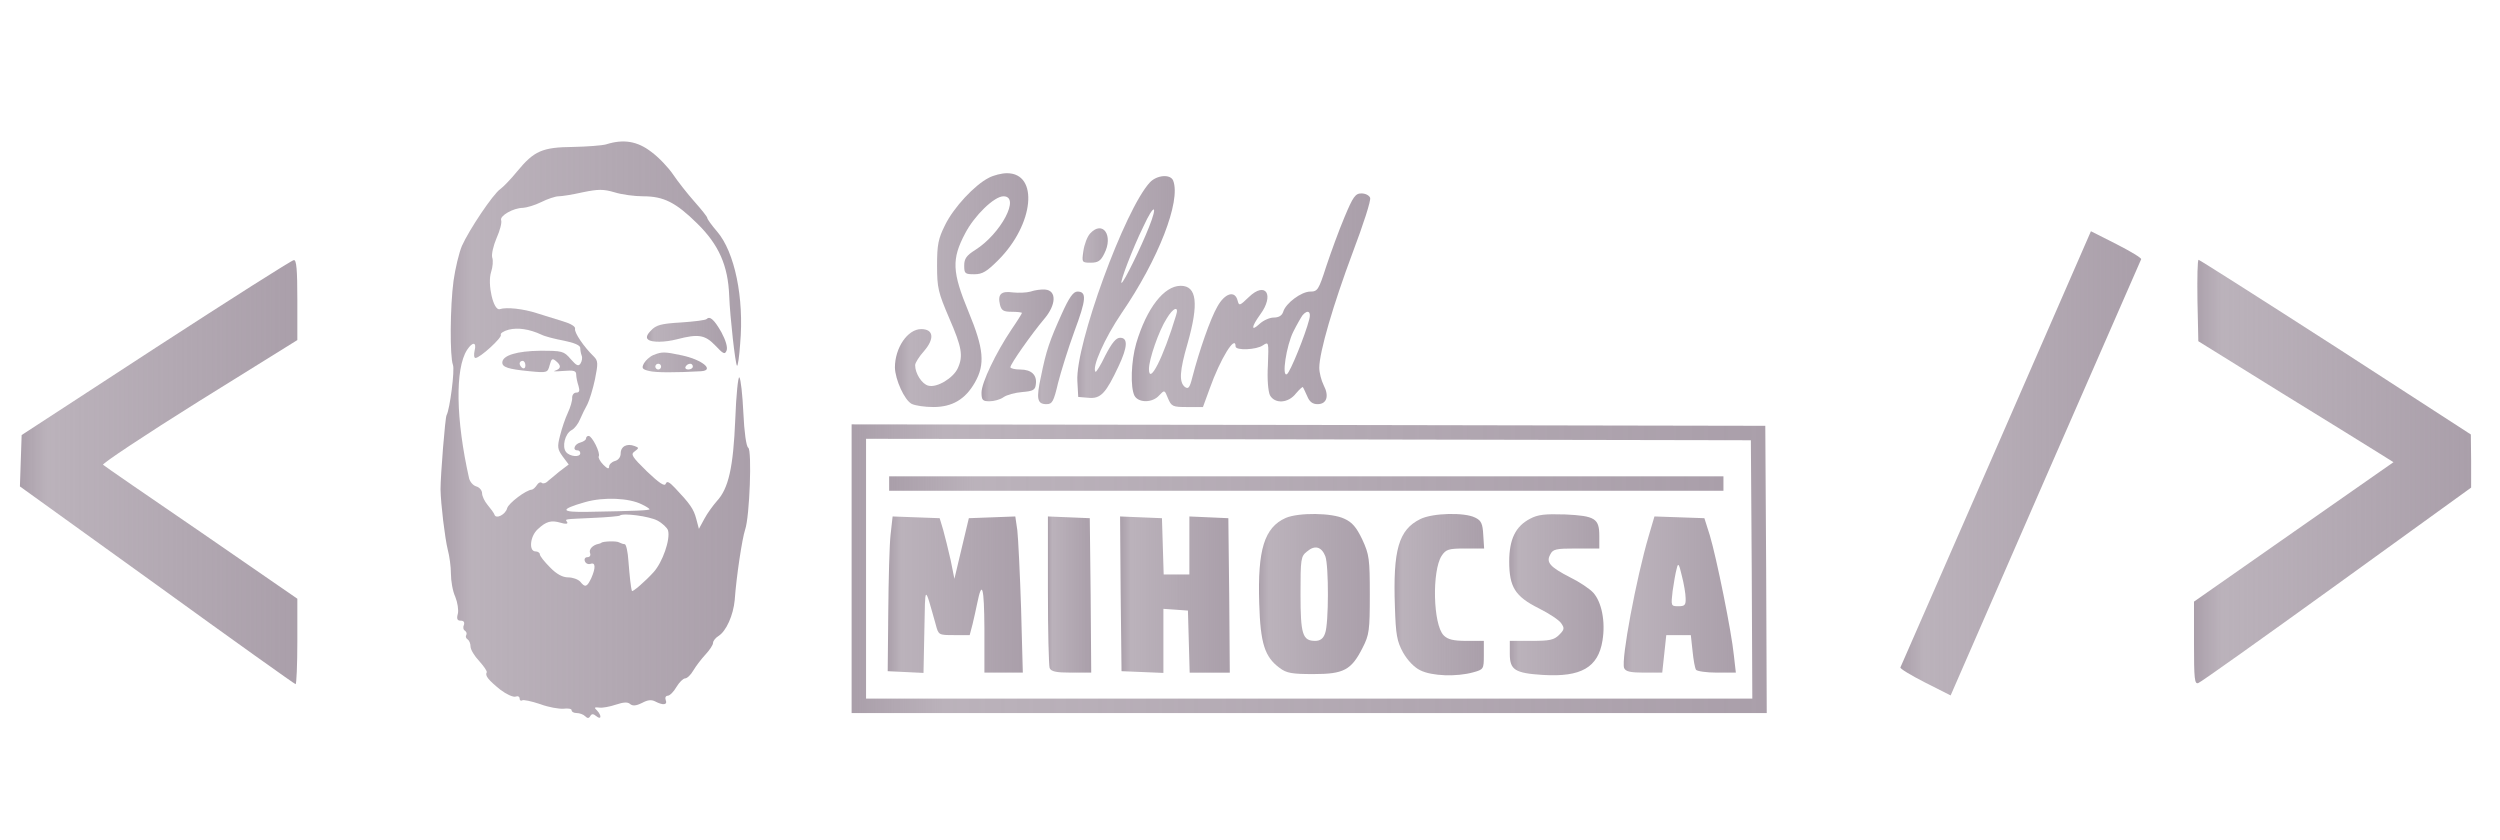 <?xml version="1.0" standalone="no"?>
<!DOCTYPE svg PUBLIC "-//W3C//DTD SVG 20010904//EN"
 "http://www.w3.org/TR/2001/REC-SVG-20010904/DTD/svg10.dtd">
<svg version="1.0" xmlns="http://www.w3.org/2000/svg"
 width="866pt" height="291pt" viewBox="0 0 866 291"
 preserveAspectRatio="xMidYMid meet">

  <defs>
    <linearGradient id="Gradient1">
    <stop offset="0%" stop-color="#AA9FAA"/>
    <stop offset="10%" stop-color="#AA9FAA" stop-opacity=".8"/>
    <stop offset="100%" stop-color="#AA9FAA"/>
  </linearGradient>
  </defs>

<g transform="translate(0,291) scale(0.1,-0.1)"
fill="url(#Gradient1)" stroke="none">
<path d="M2100 2410 c-14 -4 -66 -8 -115 -9 -107 -1 -135 -14 -193 -84 -21
-26 -48 -54 -59 -62 -25 -17 -108 -141 -133 -197 -10 -24 -23 -78 -29 -121
-12 -89 -13 -262 -2 -291 7 -17 -11 -155 -22 -174 -5 -8 -21 -209 -21 -257 1
-52 15 -168 25 -209 6 -22 11 -59 11 -83 0 -25 6 -61 15 -80 8 -20 12 -46 9
-59 -5 -18 -2 -24 10 -24 10 0 14 -5 11 -15 -4 -8 -2 -17 4 -20 5 -4 7 -10 4
-15 -3 -5 -1 -11 5 -15 5 -3 10 -14 10 -25 0 -10 13 -32 30 -50 16 -18 28 -35
26 -39 -7 -11 6 -27 47 -60 21 -16 45 -27 53 -24 8 3 14 0 14 -7 0 -6 4 -9 9
-6 4 3 32 -3 62 -13 29 -11 65 -17 81 -16 15 2 28 0 28 -5 0 -6 8 -10 18 -10
10 0 23 -5 29 -11 8 -8 13 -8 18 1 5 8 10 8 21 -1 17 -14 19 2 2 20 -11 10 -9
12 7 10 11 -2 37 3 58 10 27 9 42 10 50 2 9 -7 21 -6 41 4 20 11 33 12 46 5
27 -14 43 -12 36 5 -3 8 0 15 7 15 7 0 21 14 30 30 10 17 24 30 30 30 7 0 20
12 29 28 9 15 28 40 42 55 14 15 26 33 26 40 0 7 9 18 19 24 27 17 51 72 56
124 6 84 26 214 36 244 16 45 24 276 11 284 -7 4 -14 54 -17 121 -3 63 -9 118
-14 123 -4 4 -11 -61 -14 -145 -7 -167 -23 -240 -64 -284 -13 -15 -33 -42 -43
-61 l-19 -35 -9 34 c-9 35 -22 53 -74 108 -20 21 -28 25 -32 14 -4 -10 -23 3
-65 43 -52 51 -57 59 -43 69 16 12 16 13 0 19 -26 10 -48 -1 -48 -26 0 -12 -8
-23 -20 -26 -11 -3 -20 -12 -20 -19 0 -10 -6 -8 -20 6 -12 12 -18 25 -16 29 7
11 -23 71 -35 71 -5 0 -9 -4 -9 -9 0 -5 -9 -11 -20 -14 -20 -5 -28 -27 -10
-27 6 0 10 -4 10 -10 0 -15 -36 -12 -49 4 -15 18 -4 64 19 76 10 5 23 22 29
37 7 16 18 39 26 53 7 14 19 53 26 86 11 55 11 64 -4 79 -35 34 -68 83 -65 96
2 8 -15 18 -42 26 -25 8 -65 20 -90 28 -46 15 -105 22 -129 14 -22 -6 -43 87
-30 128 6 18 8 41 4 51 -3 11 4 41 15 67 12 27 19 54 16 62 -6 15 42 43 76 43
13 1 41 9 63 20 22 11 49 20 60 20 11 0 49 6 84 14 54 11 71 11 109 0 25 -8
70 -14 100 -14 71 0 113 -21 188 -95 74 -73 106 -145 110 -250 3 -76 21 -235
27 -242 3 -2 8 33 11 77 14 158 -19 317 -80 388 -19 22 -34 43 -34 47 0 4 -20
29 -44 56 -24 27 -57 69 -74 94 -16 24 -50 60 -76 79 -48 37 -96 45 -156 26z
m-225 -659 c11 -6 46 -15 78 -21 35 -7 57 -16 57 -25 0 -7 2 -19 5 -27 3 -7 1
-19 -4 -27 -7 -11 -14 -8 -34 15 -24 28 -29 29 -106 29 -80 -1 -131 -16 -131
-41 0 -16 21 -23 95 -30 61 -6 62 -5 69 21 6 22 9 25 21 15 20 -16 19 -27 -2
-34 -10 -3 2 -3 27 -1 38 3 46 1 46 -13 0 -9 4 -27 8 -39 5 -17 3 -23 -8 -23
-8 0 -14 -8 -14 -17 1 -10 -6 -34 -15 -53 -9 -19 -21 -55 -27 -79 -10 -39 -9
-47 9 -72 l21 -28 -33 -25 c-17 -15 -37 -30 -43 -36 -7 -5 -15 -6 -18 -2 -4 3
-11 0 -16 -8 -5 -8 -13 -15 -17 -16 -21 -1 -81 -47 -86 -64 -6 -23 -39 -39
-44 -23 -2 6 -13 21 -24 34 -10 12 -19 30 -19 40 0 10 -9 21 -20 24 -11 3 -22
16 -25 28 -46 204 -49 380 -7 445 19 29 34 28 26 -3 -3 -14 -2 -25 3 -25 16 0
93 71 88 80 -3 5 9 13 27 18 32 8 72 2 113 -17z m-55 -107 c0 -8 -4 -12 -10
-9 -5 3 -10 10 -10 16 0 5 5 9 10 9 6 0 10 -7 10 -16z m403 -481 c15 -7 27
-15 27 -17 0 -4 -45 -6 -212 -9 -98 -2 -101 8 -10 34 64 18 151 14 195 -8z
m54 -56 c17 -9 34 -25 37 -34 9 -31 -19 -111 -50 -145 -29 -32 -73 -70 -75
-65 -4 12 -8 52 -12 102 -2 33 -8 60 -13 60 -5 0 -13 3 -19 6 -9 6 -56 4 -62
-1 -2 -2 -6 -3 -10 -4 -20 -4 -34 -19 -29 -32 3 -8 -1 -14 -9 -14 -8 0 -12 -6
-9 -14 3 -8 12 -12 20 -9 17 6 18 -14 2 -50 -15 -31 -21 -33 -38 -12 -7 8 -26
15 -42 15 -19 0 -40 11 -63 35 -19 19 -35 39 -35 45 0 5 -7 10 -15 10 -24 0
-19 53 8 77 29 27 46 32 80 22 16 -5 25 -4 22 2 -8 12 -15 10 89 15 49 2 91 6
93 8 10 10 101 -2 130 -17z"/>
<path d="M3425 2294 c-49 -25 -121 -102 -151 -163 -24 -48 -28 -68 -28 -141 0
-78 4 -93 42 -182 44 -101 49 -131 30 -173 -15 -34 -72 -69 -102 -61 -22 5
-46 42 -46 71 0 8 14 30 31 49 37 43 33 76 -10 76 -47 0 -91 -65 -91 -133 1
-42 33 -113 58 -126 12 -6 45 -11 75 -11 66 0 111 27 144 85 36 63 31 117 -22
245 -57 138 -59 182 -12 271 32 62 101 129 133 129 60 0 -9 -130 -98 -186 -30
-19 -38 -30 -38 -54 0 -28 3 -30 35 -30 28 0 43 9 83 49 124 124 141 301 30
301 -18 0 -46 -7 -63 -16z"/>
<path d="M3983 2278 c-87 -94 -258 -562 -251 -688 l3 -55 36 -3 c42 -4 60 16
104 110 31 66 33 98 5 98 -14 0 -28 -17 -51 -61 -16 -34 -32 -59 -34 -57 -14
14 31 116 90 203 128 187 206 388 179 459 -9 24 -57 20 -81 -6z m-3 -155 c-28
-71 -88 -193 -95 -193 -7 0 39 121 76 196 37 80 51 77 19 -3z"/>
<path d="M4657 2157 c-19 -45 -47 -122 -63 -170 -26 -81 -30 -87 -55 -87 -31
0 -85 -40 -94 -70 -4 -13 -15 -20 -33 -20 -14 0 -36 -10 -49 -22 -30 -28 -29
-11 2 32 51 69 19 117 -39 61 -32 -31 -34 -31 -39 -12 -9 36 -44 26 -70 -21
-24 -41 -63 -153 -87 -246 -9 -36 -14 -41 -26 -32 -20 17 -18 55 10 151 39
138 32 199 -24 199 -58 0 -118 -78 -154 -199 -18 -62 -21 -153 -6 -182 14 -25
62 -25 85 1 19 20 19 20 31 -10 12 -28 16 -30 67 -30 l54 0 23 63 c37 104 90
190 90 147 0 -15 73 -12 95 4 20 13 20 12 17 -69 -3 -49 1 -91 7 -104 17 -31
64 -28 90 6 12 14 23 24 24 22 2 -2 8 -16 15 -31 8 -20 19 -28 36 -28 32 0 41
28 21 66 -8 16 -15 43 -15 60 0 54 48 218 116 400 36 95 64 181 60 189 -3 8
-16 15 -30 15 -21 0 -29 -11 -59 -83z m-583 -339 c-45 -149 -94 -244 -94 -186
0 33 34 132 61 174 23 39 44 46 33 12z m461 -15 c-13 -52 -66 -183 -77 -189
-19 -12 -2 99 22 147 12 24 27 50 32 57 18 21 31 13 23 -15z"/>
<path d="M3776 2101 c-10 -11 -20 -38 -23 -60 -6 -40 -5 -41 25 -41 25 0 35 6
47 31 33 63 -5 118 -49 70z"/>
<path d="M6915 1357 c-181 -414 -330 -755 -332 -759 -2 -4 36 -27 85 -52 l89
-45 328 752 c181 414 330 755 332 759 2 4 -36 27 -85 52 l-89 45 -328 -752z"/>
<path d="M540 1706 l-465 -303 -3 -89 -3 -89 475 -342 c261 -189 477 -343 480
-343 3 0 6 67 6 148 l0 148 -332 229 c-183 125 -337 231 -341 235 -4 4 145
103 332 220 l341 212 0 139 c0 105 -3 139 -12 138 -7 0 -222 -137 -478 -303z"/>
<path d="M7612 1869 l3 -141 290 -180 c160 -98 312 -193 338 -209 l48 -30
-345 -241 -346 -242 0 -144 c0 -125 2 -143 15 -138 9 3 225 157 480 341 l465
336 0 92 -1 92 -468 303 c-258 166 -472 302 -475 302 -4 0 -5 -63 -4 -141z"/>
<path d="M3570 1900 c-14 -4 -41 -5 -61 -3 -41 6 -54 -6 -45 -43 5 -20 13 -24
41 -24 19 0 35 -2 35 -4 0 -2 -16 -28 -36 -57 -55 -82 -104 -185 -104 -219 0
-26 4 -30 28 -30 15 0 37 6 48 14 11 8 40 16 65 18 37 3 45 7 47 26 5 33 -15
52 -54 52 -19 0 -34 4 -34 8 0 11 74 116 117 167 42 49 44 99 3 102 -14 1 -36
-2 -50 -7z"/>
<path d="M3678 1823 c-42 -93 -54 -127 -72 -217 -17 -78 -13 -96 19 -96 20 0
25 9 40 73 10 39 35 120 57 180 41 110 43 137 10 137 -14 0 -29 -21 -54 -77z"/>
<path d="M2448 1805 c-3 -4 -44 -9 -89 -12 -69 -4 -87 -9 -104 -28 -14 -14
-18 -25 -10 -31 12 -11 59 -10 101 1 73 19 96 15 131 -21 29 -31 34 -33 40
-18 4 11 -3 35 -18 63 -25 44 -40 57 -51 46z"/>
<path d="M2263 1680 c-12 -5 -26 -18 -32 -28 -9 -17 -7 -21 17 -27 23 -6 91
-6 180 -1 49 3 5 40 -66 55 -61 13 -69 13 -99 1z m27 -40 c0 -5 -4 -10 -10
-10 -5 0 -10 5 -10 10 0 6 5 10 10 10 6 0 10 -4 10 -10z m110 0 c0 -5 -7 -10
-16 -10 -8 0 -12 5 -9 10 3 6 10 10 16 10 5 0 9 -4 9 -10z"/>
<path d="M2950 940 l0 -500 1585 0 1585 0 -2 498 -3 497 -1582 3 -1583 2 0
-500z m3118 -2 l2 -448 -1535 0 -1535 0 0 450 0 450 1533 -2 1532 -3 3 -447z"/>
<path d="M3080 1235 l0 -25 1445 0 1445 0 0 25 0 25 -1445 0 -1445 0 0 -25z"/>
<path d="M4454 1116 c-74 -33 -98 -109 -92 -296 4 -139 19 -186 71 -224 24
-18 43 -21 117 -21 105 0 131 14 170 91 23 45 25 60 25 184 0 124 -2 139 -26
191 -20 42 -35 60 -62 72 -43 21 -158 22 -203 3z m137 -133 c12 -32 12 -235
-1 -267 -6 -18 -17 -26 -34 -26 -44 0 -51 22 -51 162 0 123 1 131 23 148 27
23 50 16 63 -17z"/>
<path d="M4920 1112 c-75 -37 -95 -106 -88 -304 3 -97 7 -119 28 -158 16 -28
39 -52 60 -62 40 -20 125 -23 183 -7 36 10 37 11 37 59 l0 50 -60 0 c-46 0
-65 5 -79 19 -37 37 -41 224 -7 276 15 22 23 25 82 25 l65 0 -3 47 c-2 39 -7
50 -28 60 -37 19 -148 16 -190 -5z"/>
<path d="M5300 1113 c-50 -26 -72 -71 -72 -148 0 -88 20 -121 102 -162 36 -18
71 -41 78 -52 12 -17 11 -22 -7 -40 -18 -18 -33 -21 -96 -21 l-75 0 0 -45 c0
-55 17 -67 115 -73 132 -8 191 26 206 119 11 66 -3 134 -32 166 -13 14 -49 38
-80 53 -70 36 -84 52 -69 79 9 19 20 21 90 21 l80 0 0 44 c0 60 -15 69 -118
74 -70 2 -94 0 -122 -15z"/>
<path d="M3085 1058 c-4 -35 -7 -155 -8 -268 l-2 -205 62 -3 62 -3 3 148 c3
161 0 159 39 21 10 -38 10 -38 64 -38 l54 0 10 38 c5 20 12 53 16 72 17 84 24
57 25 -87 l0 -153 67 0 66 0 -6 223 c-4 122 -10 244 -13 270 l-7 48 -80 -3
-81 -3 -25 -105 -25 -105 -13 65 c-8 36 -20 83 -26 105 l-12 40 -82 3 -81 3
-7 -63z"/>
<path d="M3630 866 c0 -140 3 -261 6 -270 5 -12 21 -16 75 -16 l69 0 -2 268
-3 267 -72 3 -73 3 0 -255z"/>
<path d="M3882 853 l3 -268 73 -3 72 -3 0 111 0 111 43 -3 42 -3 3 -107 3
-108 70 0 69 0 -2 268 -3 267 -67 3 -68 3 0 -101 0 -100 -45 0 -44 0 -3 98 -3
97 -73 3 -72 3 2 -268z"/>
<path d="M5711 1053 c-43 -146 -96 -429 -85 -457 5 -12 21 -16 69 -16 l63 0 7
65 7 65 43 0 42 0 6 -55 c3 -30 8 -59 12 -65 3 -5 36 -10 72 -10 l66 0 -7 61
c-8 81 -60 337 -83 414 l-19 60 -86 3 -87 3 -20 -68z m128 -215 c1 -24 -3 -28
-25 -28 -26 0 -26 1 -20 53 4 28 10 63 14 77 5 22 8 18 18 -25 7 -27 13 -62
13 -77z"/>
</g>

</svg>
